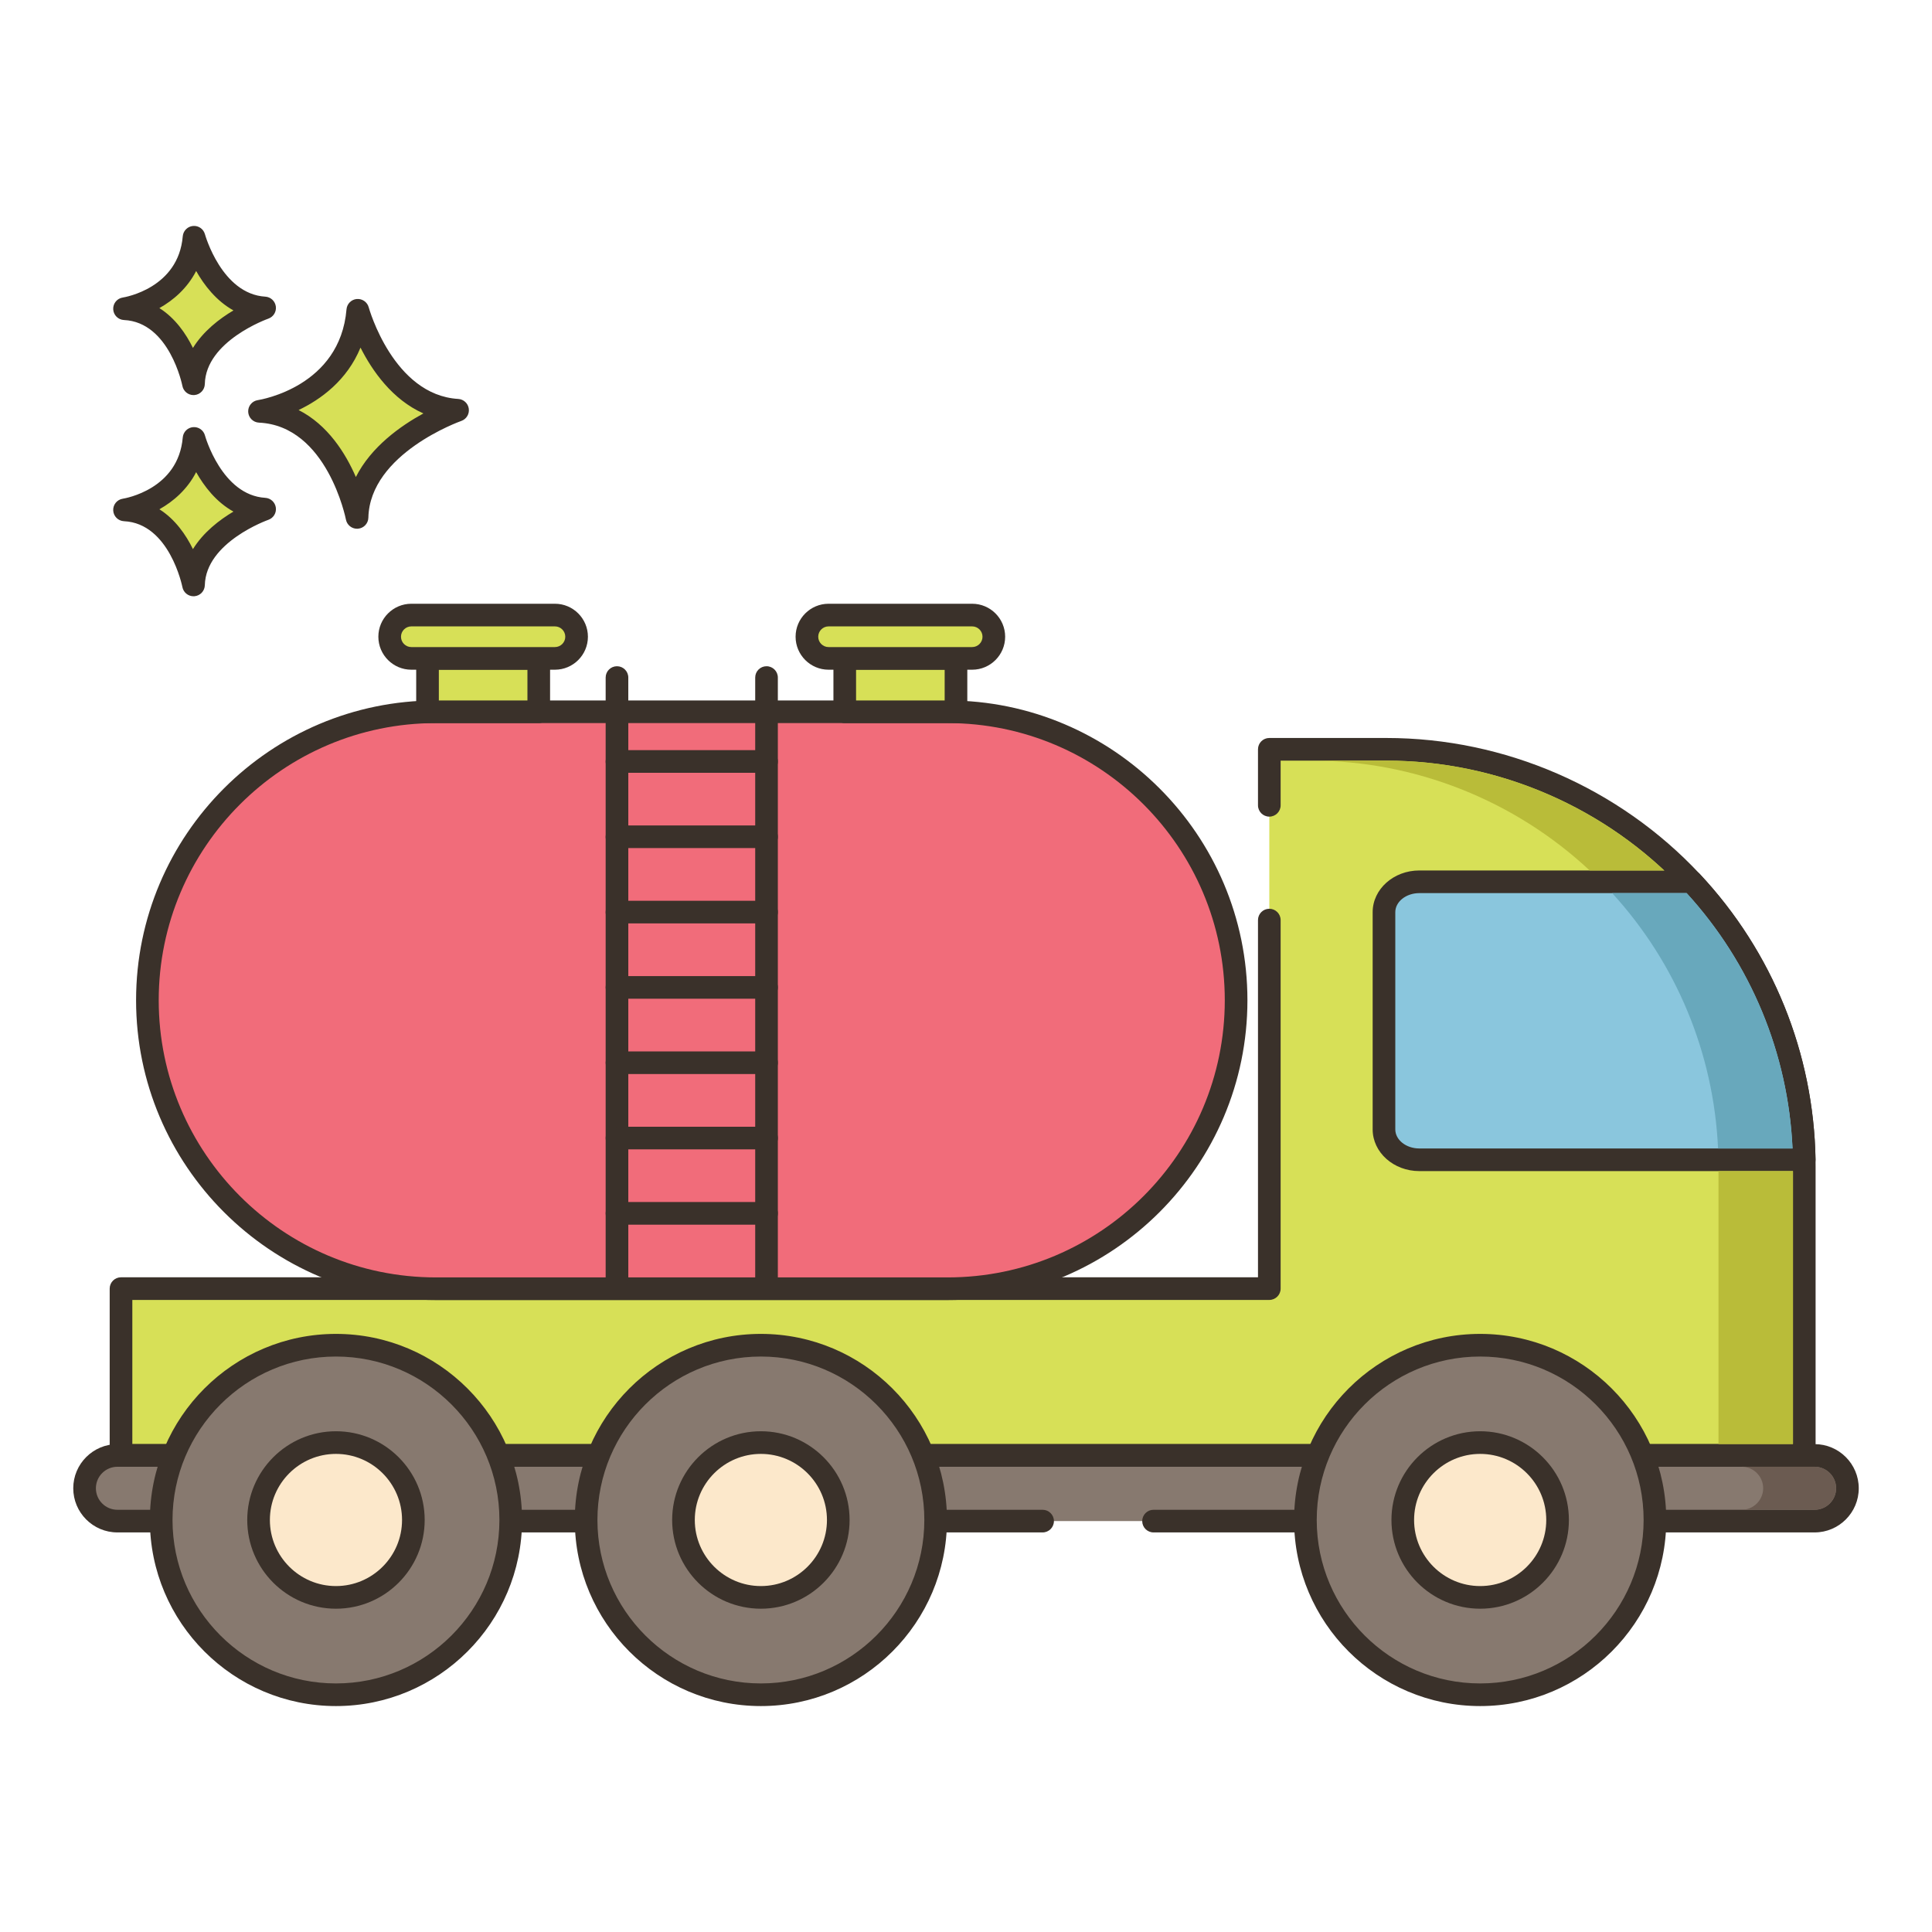 <?xml version="1.0" encoding="utf-8"?>
<!-- Generator: Adobe Illustrator 22.0.1, SVG Export Plug-In . SVG Version: 6.00 Build 0)  -->
<svg xmlns="http://www.w3.org/2000/svg" xmlns:xlink="http://www.w3.org/1999/xlink" version="1.1" id="Layer_2" x="0px" y="0px" viewBox="0 0 256 256" style="enable-background:new 0 0 256 256;" xml:space="preserve" width="512" height="512">
<style type="text/css">
	.st0{fill:#3A312A;}
	.st1{fill:#D7E057;}
	.st2{fill:#F16C7A;}
	.st3{fill:#8AC6DD;}
	.st4{fill:#CE4E61;}
	.st5{fill:#68A8BC;}
	.st6{fill:#87796F;}
	.st7{fill:#FCE8CB;}
	.st8{fill:#6B5B51;}
	.st9{fill:#B9BC39;}
	.st10{fill:#CCAE8B;}
	.st11{fill:#8AC6DD;stroke:#3A312A;stroke-width:3;stroke-linecap:round;stroke-linejoin:round;stroke-miterlimit:10;}
	.st12{fill:#F5978A;}
	.st13{fill-rule:evenodd;clip-rule:evenodd;fill:#D7E057;}
	.st14{fill-rule:evenodd;clip-rule:evenodd;fill:#FCE8CB;}
</style>
<g>
	<g>
		<g>
			<path class="st1" d="M47.409,41.113c-0.974,11.564-13.024,13.39-13.024,13.39c10.347,0.487,12.925,14.059,12.925,14.059     C47.53,58.885,60.631,54.36,60.631,54.36C50.817,53.772,47.409,41.113,47.409,41.113z"/>
		</g>
	</g>
	<g>
		<g>
			<path class="st0" d="M60.721,52.862c-8.606-0.515-11.833-12.024-11.864-12.141c-0.191-0.703-0.864-1.163-1.583-1.102     c-0.725,0.066-1.298,0.642-1.359,1.367C45.054,51.203,34.601,52.951,34.16,53.02c-0.763,0.115-1.313,0.79-1.273,1.561     c0.04,0.77,0.657,1.384,1.428,1.421c9.028,0.425,11.498,12.718,11.522,12.842c0.137,0.711,0.759,1.217,1.472,1.217     c0.042,0,0.084-0.001,0.126-0.005c0.764-0.064,1.357-0.693,1.375-1.459c0.195-8.509,12.192-12.777,12.313-12.819     c0.675-0.235,1.092-0.914,0.994-1.623C62.018,53.446,61.435,52.905,60.721,52.862z M47.154,63.208     c-1.356-3.13-3.709-6.907-7.587-8.876c2.931-1.405,6.409-3.913,8.202-8.272c1.551,3.071,4.2,6.88,8.334,8.722     C53.096,56.421,49.181,59.187,47.154,63.208z"/>
		</g>
	</g>
	<g>
		<g>
			<path class="st1" d="M25.71,58.094c-0.689,8.179-9.212,9.47-9.212,9.47c7.318,0.344,9.142,9.944,9.142,9.944     c0.156-6.844,9.422-10.045,9.422-10.045C28.121,67.048,25.71,58.094,25.71,58.094z"/>
		</g>
	</g>
	<g>
		<g>
			<path class="st0" d="M35.152,65.966c-5.767-0.345-7.973-8.186-7.994-8.265c-0.19-0.702-0.853-1.167-1.582-1.102     c-0.726,0.065-1.299,0.642-1.36,1.368c-0.579,6.871-7.646,8.067-7.942,8.114c-0.763,0.115-1.313,0.79-1.273,1.561     c0.04,0.77,0.657,1.384,1.428,1.421c6.035,0.284,7.723,8.644,7.739,8.725c0.135,0.713,0.759,1.22,1.472,1.22     c0.042,0,0.083-0.001,0.125-0.005c0.765-0.063,1.358-0.694,1.376-1.461c0.13-5.709,8.332-8.633,8.413-8.661     c0.676-0.234,1.094-0.913,0.996-1.622C36.451,66.55,35.866,66.009,35.152,65.966z M25.567,72.761     c-0.924-1.886-2.34-3.947-4.447-5.28c1.856-1.041,3.697-2.63,4.87-4.917c1.057,1.874,2.655,3.955,4.941,5.224     C29.082,68.889,26.943,70.528,25.567,72.761z"/>
		</g>
	</g>
	<g>
		<g>
			<path class="st1" d="M25.71,31.436c-0.689,8.179-9.212,9.471-9.212,9.471c7.318,0.344,9.142,9.944,9.142,9.944     c0.156-6.845,9.422-10.045,9.422-10.045C28.121,40.39,25.71,31.436,25.71,31.436z"/>
		</g>
	</g>
	<g>
		<g>
			<path class="st0" d="M35.152,39.308c-5.767-0.345-7.973-8.186-7.994-8.265c-0.19-0.702-0.853-1.168-1.582-1.102     c-0.726,0.065-1.299,0.642-1.36,1.368c-0.579,6.871-7.646,8.067-7.942,8.114c-0.763,0.115-1.313,0.79-1.273,1.561     c0.04,0.77,0.657,1.384,1.427,1.421c6.036,0.284,7.724,8.644,7.739,8.726c0.135,0.713,0.759,1.22,1.472,1.22     c0.042,0,0.083-0.001,0.125-0.005c0.765-0.063,1.358-0.694,1.376-1.461c0.13-5.709,8.332-8.634,8.413-8.662     c0.676-0.234,1.094-0.913,0.996-1.622C36.451,39.893,35.866,39.351,35.152,39.308z M25.567,46.103     c-0.924-1.885-2.34-3.947-4.447-5.28c1.856-1.041,3.697-2.63,4.871-4.916c1.057,1.874,2.655,3.954,4.941,5.224     C29.082,42.231,26.943,43.871,25.567,46.103z"/>
		</g>
	</g>
	<g>
		<g>
			<path class="st1" d="M239.068,153.677c-0.243-14.237-5.868-27.166-14.926-36.837c-10.099-10.804-24.479-17.554-40.43-17.554     H168.19v71.461H16.034v22.107h223.043V154.65C239.076,154.323,239.076,154.004,239.068,153.677z"/>
		</g>
	</g>
	<g>
		<g>
			<path class="st0" d="M240.568,153.651c-0.242-14.103-5.687-27.54-15.33-37.836c-10.711-11.458-25.846-18.029-41.525-18.029     H168.19c-0.828,0-1.5,0.671-1.5,1.5v7.422c0,0.829,0.672,1.5,1.5,1.5c0.828,0,1.5-0.671,1.5-1.5v-5.922h14.022     c14.852,0,29.188,6.225,39.335,17.079c9.135,9.753,14.292,22.48,14.521,35.848c0.008,0.314,0.008,0.622,0.008,0.938v36.703     H17.534v-19.106H168.19c0.828,0,1.5-0.672,1.5-1.5v-48.831c0-0.829-0.672-1.5-1.5-1.5c-0.828,0-1.5,0.671-1.5,1.5v47.331H16.034     c-0.829,0-1.5,0.672-1.5,1.5v22.106c0,0.828,0.671,1.5,1.5,1.5h223.042c0.828,0,1.5-0.672,1.5-1.5V154.65     C240.576,154.312,240.576,153.98,240.568,153.651z"/>
		</g>
	</g>
	<g>
		<g>
			<path class="st6" d="M240.444,192.853H15.556c-2.402,0-4.35,1.947-4.35,4.35c0,2.402,1.948,4.35,4.35,4.35h224.887     c2.402,0,4.35-1.947,4.35-4.35C244.793,194.801,242.846,192.853,240.444,192.853z"/>
		</g>
	</g>
	<g>
		<g>
			<path class="st0" d="M240.443,191.354H15.557c-3.226,0-5.85,2.624-5.85,5.85s2.625,5.85,5.85,5.85H138.15     c0.828,0,1.5-0.672,1.5-1.5s-0.672-1.5-1.5-1.5H15.557c-1.572,0-2.85-1.278-2.85-2.85s1.278-2.85,2.85-2.85h224.887     c1.571,0,2.85,1.278,2.85,2.85s-1.278,2.85-2.85,2.85H152.85c-0.828,0-1.5,0.672-1.5,1.5s0.672,1.5,1.5,1.5h87.594     c3.226,0,5.85-2.624,5.85-5.85S243.669,191.354,240.443,191.354z"/>
		</g>
	</g>
	<g>
		<g>
			<path class="st3" d="M224.142,116.841h-36.073c-2.585,0-4.684,1.805-4.684,4.029v28.777c0,2.225,2.099,4.03,4.684,4.03h50.999     C238.825,139.44,233.2,126.512,224.142,116.841z"/>
		</g>
	</g>
	<g>
		<g>
			<path class="st0" d="M225.236,115.816c-0.283-0.303-0.68-0.475-1.095-0.475h-36.072c-3.41,0-6.185,2.48-6.185,5.529v28.778     c0,3.049,2.774,5.529,6.185,5.529h50.999c0.402,0,0.788-0.161,1.069-0.448c0.282-0.287,0.438-0.675,0.431-1.077     C240.326,139.55,234.882,126.113,225.236,115.816z M188.069,152.178c-1.756,0-3.185-1.135-3.185-2.529v-28.778     c0-1.395,1.429-2.529,3.185-2.529h35.417c8.518,9.314,13.464,21.253,14.034,33.836H188.069z"/>
		</g>
	</g>
	<g>
		<g>
			<path class="st2" d="M125.566,94.314H57.756c-21.111,0-38.224,17.114-38.224,38.224v0c0,21.111,17.114,38.224,38.224,38.224     h67.811c21.111,0,38.225-17.114,38.225-38.224v0C163.791,111.428,146.677,94.314,125.566,94.314z"/>
		</g>
	</g>
	<g>
		<g>
			<path class="st0" d="M125.566,92.814h-67.81c-21.904,0-39.725,17.82-39.725,39.725c0,21.903,17.82,39.724,39.725,39.724h67.81     c21.904,0,39.725-17.82,39.725-39.724C165.291,110.635,147.471,92.814,125.566,92.814z M125.566,169.263h-67.81     c-20.25,0-36.725-16.475-36.725-36.724c0-20.25,16.475-36.725,36.725-36.725h67.81c20.25,0,36.725,16.475,36.725,36.725     C162.291,152.788,145.816,169.263,125.566,169.263z"/>
		</g>
	</g>
	<g>
		<g>
			<rect x="56.649" y="87.24" class="st1" width="14.739" height="7.074"/>
		</g>
	</g>
	<g>
		<g>
			<path class="st0" d="M71.388,85.74H56.649c-0.829,0-1.5,0.671-1.5,1.5v7.075c0,0.829,0.671,1.5,1.5,1.5h14.739     c0.829,0,1.5-0.671,1.5-1.5V87.24C72.888,86.411,72.216,85.74,71.388,85.74z M69.888,92.814H58.149V88.74h11.739V92.814z"/>
		</g>
	</g>
	<g>
		<g>
			<path class="st1" d="M73.532,81.5H54.504c-1.585,0-2.87,1.285-2.87,2.87s1.285,2.87,2.87,2.87h19.028     c1.585,0,2.87-1.285,2.87-2.87S75.117,81.5,73.532,81.5z"/>
		</g>
	</g>
	<g>
		<g>
			<path class="st0" d="M73.532,80H54.504c-2.409,0-4.37,1.96-4.37,4.37c0,2.409,1.96,4.37,4.37,4.37h19.028     c2.41,0,4.37-1.96,4.37-4.37C77.902,81.96,75.942,80,73.532,80z M73.532,85.74H54.504c-0.755,0-1.37-0.614-1.37-1.37     S53.749,83,54.504,83h19.028c0.755,0,1.37,0.615,1.37,1.37S74.288,85.74,73.532,85.74z"/>
		</g>
	</g>
	<g>
		<g>
			<rect x="111.934" y="87.24" class="st1" width="14.739" height="7.074"/>
		</g>
	</g>
	<g>
		<g>
			<path class="st0" d="M126.673,85.74h-14.739c-0.829,0-1.5,0.671-1.5,1.5v7.075c0,0.829,0.671,1.5,1.5,1.5h14.739     c0.829,0,1.5-0.671,1.5-1.5V87.24C128.173,86.411,127.501,85.74,126.673,85.74z M125.173,92.814h-11.739V88.74h11.739V92.814z"/>
		</g>
	</g>
	<g>
		<g>
			<path class="st1" d="M128.817,81.5h-19.028c-1.585,0-2.87,1.285-2.87,2.87s1.285,2.87,2.87,2.87h19.028     c1.585,0,2.87-1.285,2.87-2.87S130.402,81.5,128.817,81.5z"/>
		</g>
	</g>
	<g>
		<g>
			<path class="st0" d="M128.817,80H109.79c-2.409,0-4.37,1.96-4.37,4.37c0,2.409,1.961,4.37,4.37,4.37h19.028     c2.41,0,4.37-1.96,4.37-4.37C133.188,81.96,131.227,80,128.817,80z M128.817,85.74H109.79c-0.755,0-1.37-0.614-1.37-1.37     s0.614-1.37,1.37-1.37h19.028c0.756,0,1.37,0.615,1.37,1.37S129.573,85.74,128.817,85.74z"/>
		</g>
	</g>
	<g>
		<g>
			<path class="st0" d="M81.753,88.279c-0.829,0-1.5,0.671-1.5,1.5V169.5c0,0.828,0.671,1.5,1.5,1.5s1.5-0.672,1.5-1.5V89.779     C83.253,88.951,82.581,88.279,81.753,88.279z"/>
		</g>
	</g>
	<g>
		<g>
			<path class="st0" d="M101.569,88.279c-0.829,0-1.5,0.671-1.5,1.5V169.5c0,0.828,0.671,1.5,1.5,1.5s1.5-0.672,1.5-1.5V89.779     C103.069,88.951,102.398,88.279,101.569,88.279z"/>
		</g>
	</g>
	<g>
		<g>
			<path class="st0" d="M101.569,159.275H81.753c-0.829,0-1.5,0.672-1.5,1.5s0.671,1.5,1.5,1.5h19.816c0.829,0,1.5-0.672,1.5-1.5     S102.398,159.275,101.569,159.275z"/>
		</g>
	</g>
	<g>
		<g>
			<path class="st0" d="M101.569,149.296H81.753c-0.829,0-1.5,0.672-1.5,1.5s0.671,1.5,1.5,1.5h19.816c0.829,0,1.5-0.672,1.5-1.5     S102.398,149.296,101.569,149.296z"/>
		</g>
	</g>
	<g>
		<g>
			<path class="st0" d="M101.569,139.316H81.753c-0.829,0-1.5,0.672-1.5,1.5s0.671,1.5,1.5,1.5h19.816c0.829,0,1.5-0.672,1.5-1.5     S102.398,139.316,101.569,139.316z"/>
		</g>
	</g>
	<g>
		<g>
			<path class="st0" d="M101.569,129.337H81.753c-0.829,0-1.5,0.672-1.5,1.5s0.671,1.5,1.5,1.5h19.816c0.829,0,1.5-0.672,1.5-1.5     S102.398,129.337,101.569,129.337z"/>
		</g>
	</g>
	<g>
		<g>
			<path class="st0" d="M101.569,119.357H81.753c-0.829,0-1.5,0.671-1.5,1.5s0.671,1.5,1.5,1.5h19.816c0.829,0,1.5-0.671,1.5-1.5     S102.398,119.357,101.569,119.357z"/>
		</g>
	</g>
	<g>
		<g>
			<path class="st0" d="M101.569,109.377H81.753c-0.829,0-1.5,0.671-1.5,1.5s0.671,1.5,1.5,1.5h19.816c0.829,0,1.5-0.671,1.5-1.5     S102.398,109.377,101.569,109.377z"/>
		</g>
	</g>
	<g>
		<g>
			<path class="st0" d="M101.569,99.397H81.753c-0.829,0-1.5,0.671-1.5,1.5s0.671,1.5,1.5,1.5h19.816c0.829,0,1.5-0.671,1.5-1.5     S102.398,99.397,101.569,99.397z"/>
		</g>
	</g>
	<g>
		<g>
			
				<ellipse transform="matrix(0.707 -0.707 0.707 0.707 -129.377 90.468)" class="st6" cx="44.517" cy="201.406" rx="23.158" ry="23.158"/>
		</g>
	</g>
	<g>
		<g>
			<path class="st0" d="M44.517,176.748c-13.597,0-24.658,11.062-24.658,24.657c0,13.597,11.061,24.658,24.658,24.658     c13.596,0,24.658-11.062,24.658-24.658C69.174,187.81,58.113,176.748,44.517,176.748z M44.517,223.063     c-11.942,0-21.658-9.716-21.658-21.658c0-11.941,9.716-21.657,21.658-21.657c11.942,0,21.658,9.716,21.658,21.657     C66.174,213.348,56.458,223.063,44.517,223.063z"/>
		</g>
	</g>
	<g>
		<g>
			<circle class="st7" cx="44.516" cy="201.405" r="10.256"/>
		</g>
	</g>
	<g>
		<g>
			<path class="st0" d="M44.517,189.649c-6.482,0-11.756,5.273-11.756,11.756s5.274,11.757,11.756,11.757     s11.756-5.274,11.756-11.757S50.999,189.649,44.517,189.649z M44.517,210.162c-4.828,0-8.756-3.929-8.756-8.757     s3.928-8.756,8.756-8.756c4.828,0,8.756,3.928,8.756,8.756S49.345,210.162,44.517,210.162z"/>
		</g>
	</g>
	<g>
		<g>
			
				<ellipse transform="matrix(0.16 -0.987 0.987 0.16 -114.134 268.663)" class="st6" cx="100.821" cy="201.406" rx="23.158" ry="23.158"/>
		</g>
	</g>
	<g>
		<g>
			<path class="st0" d="M100.821,176.748c-13.597,0-24.658,11.062-24.658,24.657c0,13.597,11.061,24.658,24.658,24.658     c13.596,0,24.658-11.062,24.658-24.658C125.478,187.81,114.417,176.748,100.821,176.748z M100.821,223.063     c-11.942,0-21.658-9.716-21.658-21.658c0-11.941,9.716-21.657,21.658-21.657c11.942,0,21.658,9.716,21.658,21.657     C122.478,213.348,112.763,223.063,100.821,223.063z"/>
		</g>
	</g>
	<g>
		<g>
			
				<ellipse transform="matrix(0.995 -0.099 0.099 0.995 -19.355 10.915)" class="st7" cx="100.82" cy="201.405" rx="10.256" ry="10.256"/>
		</g>
	</g>
	<g>
		<g>
			<path class="st0" d="M100.82,189.649c-6.482,0-11.756,5.273-11.756,11.756s5.273,11.757,11.756,11.757     c6.482,0,11.756-5.274,11.756-11.757S107.303,189.649,100.82,189.649z M100.82,210.162c-4.828,0-8.756-3.929-8.756-8.757     s3.928-8.756,8.756-8.756c4.828,0,8.756,3.928,8.756,8.756S105.648,210.162,100.82,210.162z"/>
		</g>
	</g>
	<g>
		<g>
			<circle class="st6" cx="196.131" cy="201.406" r="23.158"/>
		</g>
	</g>
	<g>
		<g>
			<path class="st0" d="M196.131,176.748c-13.597,0-24.658,11.062-24.658,24.657c0,13.597,11.061,24.658,24.658,24.658     c13.596,0,24.657-11.062,24.657-24.658C220.788,187.81,209.727,176.748,196.131,176.748z M196.131,223.063     c-11.942,0-21.658-9.716-21.658-21.658c0-11.941,9.716-21.657,21.658-21.657c11.941,0,21.657,9.716,21.657,21.657     C217.788,213.348,208.072,223.063,196.131,223.063z"/>
		</g>
	</g>
	<g>
		<g>
			
				<ellipse transform="matrix(0.973 -0.23 0.23 0.973 -41.027 50.449)" class="st7" cx="196.131" cy="201.405" rx="10.256" ry="10.256"/>
		</g>
	</g>
	<g>
		<g>
			<path class="st0" d="M196.131,189.649c-6.482,0-11.757,5.273-11.757,11.756s5.274,11.757,11.757,11.757     s11.756-5.274,11.756-11.757S202.613,189.649,196.131,189.649z M196.131,210.162c-4.828,0-8.757-3.929-8.757-8.757     s3.929-8.756,8.757-8.756s8.756,3.928,8.756,8.756S200.959,210.162,196.131,210.162z"/>
		</g>
	</g>
	<g>
		<g>
			<path class="st9" d="M183.71,100.79h-9.86c13.65,0,26.86,5.27,36.79,14.55h9.86C210.58,106.06,197.37,100.79,183.71,100.79z"/>
		</g>
	</g>
	<g>
		<g>
			<rect x="227.71" y="155.18" class="st9" width="9.87" height="36.17"/>
		</g>
	</g>
	<g>
		<g>
			<path class="st5" d="M223.49,118.34h-9.87c8.52,9.32,13.46,21.25,14.03,33.84h9.87C236.95,139.59,232,127.66,223.49,118.34z"/>
		</g>
	</g>
	<g>
		<g>
			<path class="st8" d="M240.44,194.35h-9.66c1.57,0,2.85,1.28,2.85,2.85c0,1.57-1.28,2.85-2.85,2.85h9.66     c1.57,0,2.85-1.28,2.85-2.85C243.29,195.63,242.01,194.35,240.44,194.35z"/>
		</g>
	</g>
</g>
</svg>
